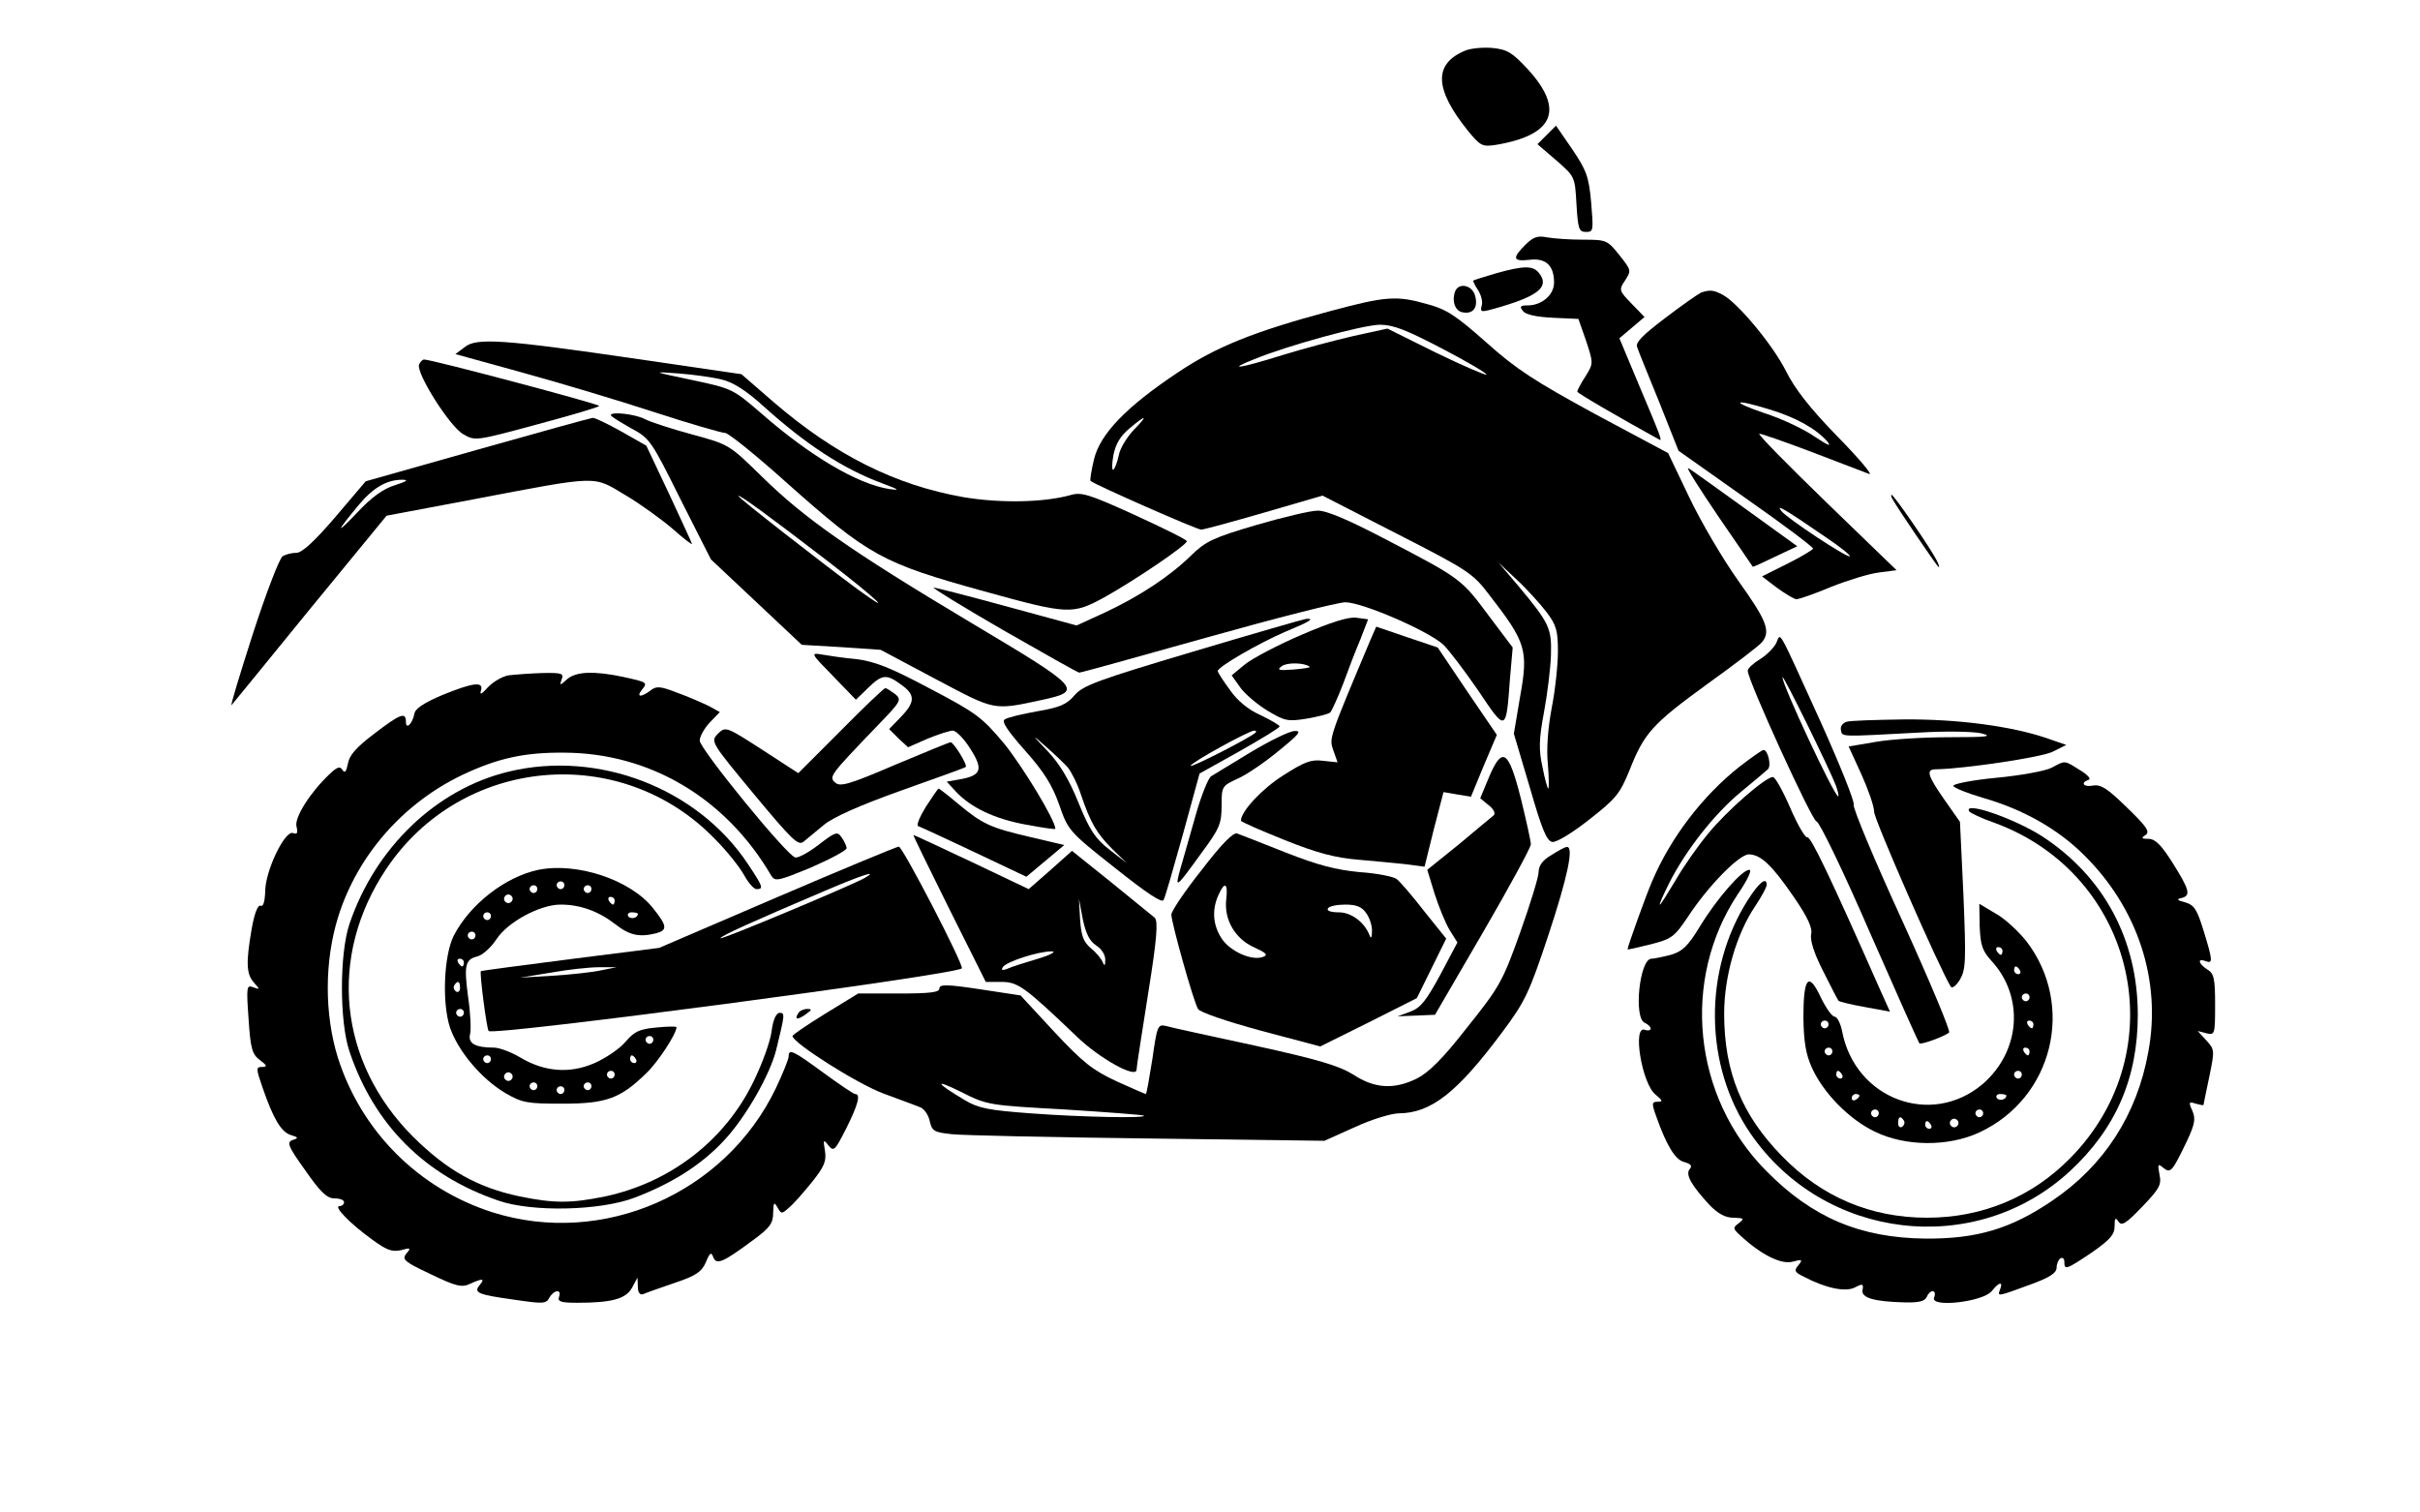 <?xml version="1.0" standalone="no"?>
<!DOCTYPE svg PUBLIC "-//W3C//DTD SVG 20010904//EN"
 "http://www.w3.org/TR/2001/REC-SVG-20010904/DTD/svg10.dtd">
<svg version="1.0" xmlns="http://www.w3.org/2000/svg"
 width="626pt" height="391pt" viewBox="0 0 626 391"
 preserveAspectRatio="xMidYMid meet">

<g transform="translate(0,391) scale(0.1,-0.1)"
fill="#000000"  stroke="none">
<path d="M3790 3779 c-82 -34 -80 -99 7 -207 32 -39 37 -42 71 -37 152 25 180
91 84 196 -41 44 -53 51 -92 55 -25 2 -56 -1 -70 -7z"/>
<path d="M4001 3561 l-24 -24 49 -42 c48 -42 48 -42 52 -114 4 -63 6 -71 25
-71 19 0 19 4 13 76 -6 67 -12 83 -49 138 l-42 61 -24 -24z"/>
<path d="M3946 3277 c-35 -35 -33 -44 11 -39 42 5 63 -15 63 -59 0 -32 -32
-59 -68 -59 -20 0 -22 -3 -12 -15 7 -9 35 -15 78 -17 l65 -3 20 -57 c19 -58
19 -58 -2 -92 -12 -18 -21 -36 -21 -39 0 -4 105 -65 212 -124 9 -5 5 5 -57
152 l-46 110 32 27 33 28 -33 34 c-33 34 -34 36 -17 61 16 25 16 26 -15 65
-31 39 -34 40 -94 40 -35 0 -76 3 -93 6 -24 5 -36 1 -56 -19z"/>
<path d="M3870 3203 c-30 -9 -57 -17 -59 -19 -1 -1 4 -12 12 -24 8 -12 13 -30
10 -40 -5 -19 -3 -19 48 -4 102 30 128 54 99 89 -15 18 -39 18 -110 -2z"/>
<path d="M3764 3156 c-9 -25 0 -51 20 -54 26 -5 40 12 32 42 -7 29 -43 36 -52
12z"/>
<path d="M4400 3153 c-8 -4 -50 -33 -93 -66 -58 -44 -77 -63 -72 -75 3 -10 29
-73 57 -142 l50 -126 174 -123 c96 -67 174 -126 174 -130 0 -3 -30 -21 -66
-39 l-66 -33 38 -29 c22 -16 45 -30 51 -30 7 0 47 14 90 32 43 17 98 34 123
37 l46 6 -181 175 c-99 96 -178 176 -174 178 3 1 64 -20 135 -47 71 -27 138
-53 149 -57 11 -4 -26 40 -82 97 -72 74 -110 123 -133 169 -33 66 -123 175
-163 197 -24 13 -34 14 -57 6z m177 -302 c69 -21 119 -49 149 -82 13 -16 4
-12 -31 11 -27 19 -86 47 -130 61 -91 31 -82 39 12 10z m145 -330 c37 -25 65
-47 63 -50 -6 -5 -161 97 -177 117 -15 19 6 7 114 -67z"/>
<path d="M3440 3105 c-197 -53 -294 -92 -394 -159 -132 -88 -200 -158 -216
-224 -7 -29 -11 -55 -9 -56 11 -10 275 -126 286 -126 7 0 80 20 163 44 l151
44 193 -99 c182 -93 196 -102 237 -156 97 -125 103 -144 81 -266 l-16 -95 41
-138 c32 -111 44 -140 59 -142 11 -1 52 24 95 58 69 54 79 66 104 127 38 97
59 120 202 224 71 51 134 99 141 108 23 28 12 56 -61 158 -40 56 -97 153 -127
216 l-55 115 -189 101 c-156 85 -204 116 -281 185 -78 69 -103 86 -152 99 -80
23 -108 21 -253 -18z m291 -97 c65 -34 116 -64 114 -67 -3 -2 -61 23 -131 57
l-125 62 -87 -19 c-48 -11 -131 -33 -186 -50 -112 -35 -145 -39 -71 -10 88 36
279 88 324 89 35 0 68 -13 162 -62z m-799 -211 c-17 -18 -35 -47 -38 -65 -4
-18 -10 -34 -14 -37 -4 -2 -4 14 0 37 6 30 18 50 42 70 44 37 49 35 10 -5z
m1069 -471 c25 -33 29 -48 29 -101 0 -35 -7 -100 -16 -146 -10 -53 -14 -107
-10 -146 3 -35 3 -63 1 -63 -2 0 -9 25 -15 56 -10 45 -9 72 4 142 9 48 17 115
18 148 2 69 -4 82 -85 179 l-51 60 48 -45 c27 -25 61 -63 77 -84z"/>
<path d="M1202 3012 l-24 -18 174 -48 c95 -26 248 -72 340 -102 92 -30 175
-54 184 -54 8 0 79 -57 157 -127 216 -192 247 -209 514 -283 217 -60 227 -60
310 -15 82 46 213 135 213 145 0 4 -61 34 -135 68 -119 54 -138 60 -167 51
-69 -19 -181 -21 -276 -5 -176 31 -332 109 -491 246 l-83 72 -267 39 c-349 51
-419 56 -449 31z m666 -84 c29 -7 63 -29 106 -68 111 -100 207 -163 310 -201
43 -16 45 -18 16 -14 -82 13 -204 85 -330 195 -74 64 -76 65 -180 87 -104 22
-104 22 -35 17 39 -3 89 -10 113 -16z"/>
<path d="M1084 2967 c-8 -22 79 -160 114 -180 31 -18 32 -18 191 25 89 24 161
45 161 48 0 5 -437 121 -453 120 -4 0 -10 -6 -13 -13z"/>
<path d="M1580 2836 c0 -3 23 -17 51 -33 50 -27 53 -31 129 -184 l79 -156 117
-110 118 -111 102 -6 102 -7 143 -76 c155 -82 147 -81 277 -53 104 23 98 30
-186 199 -313 187 -431 270 -541 378 -84 82 -84 83 -180 109 -52 14 -108 32
-123 40 -25 13 -88 20 -88 10z m563 -379 c126 -97 175 -144 75 -71 -87 64
-308 236 -308 241 0 6 81 -53 233 -170z"/>
<path d="M1236 2747 l-290 -82 -79 -93 c-54 -63 -86 -92 -100 -92 -12 0 -28
-4 -36 -9 -8 -5 -43 -96 -77 -201 -34 -106 -59 -188 -55 -184 4 5 96 117 204
250 l197 240 223 42 c331 63 310 62 395 11 39 -23 94 -63 122 -87 27 -24 50
-42 50 -39 0 2 -27 60 -59 129 l-59 125 -65 37 c-36 20 -69 36 -74 35 -4 0
-138 -37 -297 -82z m-214 -92 c-30 -9 -61 -31 -99 -72 -56 -59 -54 -50 6 22
37 44 72 64 111 64 18 0 13 -4 -18 -14z"/>
<path d="M4445 2574 c49 -71 89 -130 89 -130 1 -1 27 11 58 26 l57 27 -137 99
c-75 54 -140 101 -145 103 -6 2 30 -54 78 -125z"/>
<path d="M4896 2618 c14 -25 108 -163 117 -173 5 -5 4 1 -3 15 -16 32 -111
170 -117 170 -2 0 -1 -6 3 -12z"/>
<path d="M3250 2552 c-112 -33 -131 -42 -169 -79 -55 -54 -134 -106 -224 -148
l-72 -33 -180 49 c-99 27 -184 49 -190 49 -5 0 76 -50 180 -110 105 -60 193
-110 197 -110 4 0 152 41 330 91 178 50 339 91 358 91 44 0 215 -74 254 -110
15 -15 56 -69 91 -120 71 -106 71 -106 81 33 l7 80 -61 81 c-71 96 -74 98
-264 197 -101 53 -158 77 -180 76 -18 0 -89 -17 -158 -37z"/>
<path d="M3367 2268 c-63 -27 -129 -62 -147 -77 l-34 -28 22 -31 c12 -17 44
-44 70 -60 45 -27 53 -29 102 -21 29 5 57 12 61 16 4 4 19 37 33 73 13 36 33
88 45 116 l20 52 -30 4 c-20 3 -65 -11 -142 -44z m21 -83 c2 -2 -17 -5 -43 -7
-38 -3 -43 -1 -29 9 14 10 59 9 72 -2z"/>
<path d="M3085 2224 c-245 -73 -283 -87 -305 -112 -20 -24 -38 -32 -97 -42
-39 -7 -77 -16 -84 -21 -9 -5 7 -29 53 -81 49 -55 70 -89 88 -140 23 -66 25
-69 144 -163 83 -66 122 -92 126 -83 4 7 26 84 50 170 l43 157 104 58 c56 32
103 60 103 64 0 3 -22 16 -49 29 -32 14 -61 38 -80 66 -17 23 -31 45 -31 48 0
11 106 72 173 101 65 27 80 36 55 34 -7 -1 -139 -39 -293 -85z m163 -209 c-13
-13 -168 -92 -168 -86 0 8 149 90 164 91 5 0 7 -2 4 -5z m-486 -90 c9 -11 25
-42 34 -70 25 -74 41 -101 82 -142 l37 -36 -45 35 c-37 29 -51 50 -80 121 -24
60 -49 101 -80 134 -42 44 -42 45 -6 13 22 -19 48 -44 58 -55z"/>
<path d="M3546 2257 c-109 -259 -108 -256 -97 -288 l11 -31 -38 4 c-31 4 -48
-3 -103 -38 -55 -35 -109 -93 -109 -117 0 -3 51 -25 113 -50 85 -34 131 -46
192 -51 44 -4 100 -9 125 -12 l45 -6 24 97 25 96 35 -6 36 -6 33 80 34 80 -77
113 -76 113 -80 27 -79 27 -14 -32z"/>
<path d="M4595 2247 c-6 -12 -24 -31 -42 -42 -18 -11 -32 -24 -32 -30 0 -25
167 -390 178 -390 7 0 69 -128 137 -285 69 -157 127 -287 129 -289 5 -4 65 18
77 28 4 4 -51 135 -122 291 -72 157 -128 291 -125 299 3 7 -36 104 -86 215
-113 248 -102 230 -114 203z m154 -369 c6 -16 8 -28 6 -28 -10 0 -146 291
-144 308 1 9 124 -242 138 -280z"/>
<path d="M2155 2161 l59 -61 31 30 c37 36 48 37 86 9 37 -26 37 -45 -1 -84
l-30 -31 24 -24 25 -23 50 22 c27 11 57 21 66 21 8 0 29 -21 45 -47 34 -53 29
-69 -27 -79 l-34 -6 23 -25 c39 -42 100 -71 181 -86 42 -8 77 -13 77 -11 0 22
-85 162 -133 221 -57 68 -72 79 -192 142 -103 55 -143 70 -190 76 -33 3 -73 9
-90 12 -29 5 -27 2 30 -56z"/>
<path d="M1315 2163 c-16 -3 -40 -17 -53 -31 -15 -17 -22 -21 -18 -9 8 25 -19
22 -100 -11 -47 -20 -70 -35 -72 -48 -5 -26 -22 -43 -22 -21 0 26 -14 21 -82
-31 -46 -35 -64 -55 -68 -77 -4 -21 -8 -26 -14 -17 -6 11 -14 8 -33 -10 -50
-47 -92 -113 -86 -136 4 -17 2 -21 -9 -17 -21 8 -72 -98 -72 -151 -1 -27 -5
-40 -12 -37 -7 3 -16 -20 -23 -60 -15 -87 -14 -117 6 -139 16 -18 16 -18 -2
-12 -17 7 -18 2 -12 -82 5 -76 9 -91 29 -106 19 -14 20 -18 6 -18 -16 0 -16
-4 1 -53 28 -81 48 -115 73 -123 20 -6 21 -8 5 -13 -16 -6 -12 -16 33 -79 39
-56 56 -72 75 -72 14 0 25 -4 25 -10 0 -5 -5 -10 -12 -10 -16 0 27 -45 84 -86
38 -28 52 -33 75 -28 25 7 27 6 14 -9 -12 -15 -5 -21 63 -53 66 -32 81 -35
102 -25 33 15 39 14 25 -3 -17 -20 -5 -25 89 -38 74 -11 83 -11 91 5 12 21 33
23 25 2 -4 -12 5 -15 47 -15 90 0 126 10 142 39 l14 26 1 -24 c0 -14 5 -21 13
-19 6 3 43 16 81 29 57 19 71 29 82 54 10 25 14 27 19 13 8 -21 25 -14 103 44
44 32 52 44 52 71 1 27 2 29 11 14 10 -18 11 -18 31 0 12 10 38 40 59 66 32
40 37 54 33 80 -5 29 -4 31 9 14 14 -17 17 -13 46 44 31 62 38 89 23 89 -4 0
-41 25 -82 55 -79 58 -90 63 -90 42 0 -7 -15 -44 -33 -82 -131 -273 -448 -411
-733 -321 -191 61 -339 209 -400 400 -35 113 -35 250 1 365 50 159 168 293
320 366 93 44 162 59 265 58 222 -1 418 -118 535 -318 10 -16 18 -14 103 21
50 22 92 44 92 50 0 5 -6 18 -13 28 -11 16 -16 14 -59 -19 -26 -20 -53 -35
-61 -33 -22 5 -246 280 -247 302 0 11 12 32 26 47 l26 27 -29 16 c-17 8 -53
24 -81 34 -44 17 -54 18 -69 6 -24 -18 -38 -18 -23 1 16 20 15 20 -48 34 -76
16 -122 14 -145 -6 -19 -17 -20 -17 -14 0 6 15 0 17 -51 16 -31 -1 -70 -4 -87
-6z"/>
<path d="M2175 2020 l-110 -110 -94 61 c-93 60 -94 60 -114 41 -19 -20 -19
-21 93 -156 99 -119 115 -135 129 -123 9 7 32 27 52 43 24 20 91 50 200 89 90
32 166 59 167 61 6 4 -31 64 -39 64 -3 0 -69 -27 -145 -59 -119 -51 -141 -57
-154 -45 -16 15 -13 19 109 146 63 65 64 68 46 83 -11 8 -22 15 -25 15 -3 0
-55 -49 -115 -110z"/>
<path d="M4777 2043 c-10 -3 -17 -12 -15 -21 4 -19 -6 -18 203 -7 66 4 138 3
160 -2 32 -8 15 -10 -80 -10 -66 0 -152 -5 -192 -12 l-71 -12 33 -72 c18 -40
33 -83 33 -97 0 -20 169 -405 198 -452 4 -6 14 2 24 18 15 26 16 48 9 218 l-9
190 -40 57 c-44 63 -49 79 -22 79 70 1 276 31 303 46 l34 17 -52 18 c-92 31
-230 49 -367 48 -72 -1 -139 -3 -149 -6z"/>
<path d="M3235 1964 c-49 -30 -96 -58 -102 -62 -7 -4 -25 -48 -39 -97 -14 -50
-32 -112 -40 -140 -16 -57 -13 -54 55 40 46 62 51 75 51 121 0 50 1 51 42 70
23 10 71 43 106 72 53 43 60 52 41 51 -13 0 -64 -25 -114 -55z"/>
<path d="M4500 1927 c-95 -75 -178 -183 -226 -296 -14 -31 -64 -170 -64 -177
0 -1 27 5 59 13 55 14 62 19 97 71 53 81 133 162 158 162 31 -1 59 -27 116
-110 37 -54 49 -81 45 -97 -3 -15 7 -48 31 -95 20 -40 38 -75 40 -77 2 -2 33
-10 68 -16 l65 -12 -23 51 c-134 303 -182 403 -191 400 -5 -2 -25 32 -44 76
-19 44 -39 80 -45 80 -19 0 -119 -87 -167 -146 -26 -31 -64 -85 -84 -120 -21
-35 -39 -64 -41 -64 -3 0 9 26 25 58 43 84 116 177 185 234 34 28 65 54 69 58
10 9 0 50 -11 50 -4 0 -32 -20 -62 -43z"/>
<path d="M3851 1898 l-22 -53 22 -18 c13 -10 18 -21 13 -26 -5 -4 -46 -38 -90
-75 l-82 -66 19 -62 c11 -34 28 -76 39 -94 l20 -32 -44 -83 c-37 -68 -51 -86
-78 -96 l-33 -12 49 2 48 2 124 213 c68 117 124 220 124 228 0 8 -12 62 -26
119 -32 126 -48 136 -83 53z"/>
<path d="M5307 1924 c-15 -8 -79 -20 -143 -26 -63 -6 -113 -16 -111 -21 1 -5
36 -19 77 -31 104 -30 192 -80 259 -146 141 -138 203 -327 168 -512 -29 -161
-114 -293 -247 -383 -108 -74 -197 -100 -330 -99 -168 2 -292 54 -411 175
-190 191 -221 495 -73 717 24 35 37 62 29 62 -19 0 -85 -76 -128 -147 -31 -51
-45 -64 -75 -73 -20 -5 -43 -10 -50 -10 -31 0 -47 -155 -17 -166 8 -4 15 -10
15 -15 0 -4 -7 -6 -15 -3 -33 13 -8 -140 28 -168 18 -15 19 -18 5 -18 -15 0
-16 -4 -4 -37 27 -77 50 -114 73 -119 17 -5 21 -10 14 -18 -12 -14 4 -42 52
-94 22 -22 40 -32 61 -32 28 -1 29 -2 14 -14 -16 -12 -16 -14 5 -33 53 -49
104 -74 133 -67 26 7 28 6 16 -9 -12 -14 -10 -18 15 -30 57 -30 108 -40 132
-27 19 10 22 9 19 -7 -4 -20 29 -30 108 -32 38 -1 53 3 58 14 3 8 10 15 15 15
6 0 8 -7 4 -17 -10 -26 126 -11 149 17 19 24 30 26 22 5 -8 -20 -7 -19 75 11
53 19 71 31 71 45 0 10 5 21 10 24 6 3 10 -1 10 -9 0 -22 4 -21 71 24 47 33
59 46 59 68 0 21 2 24 10 12 8 -12 19 -6 61 38 45 47 51 57 45 84 -5 27 -4 29
10 17 19 -15 23 -10 61 69 21 45 23 58 14 79 -10 22 -9 24 9 18 11 -3 20 -5
20 -3 0 2 7 34 15 73 14 68 14 70 -8 94 l-22 24 23 -6 c21 -5 22 -3 22 74 0
68 -3 81 -20 91 -23 15 -27 30 -5 22 20 -8 19 1 -5 79 -17 55 -24 66 -48 73
-20 5 -23 8 -9 11 25 6 21 21 -23 91 -29 46 -45 62 -62 62 -19 0 -20 2 -8 10
12 8 4 21 -48 71 -50 49 -67 60 -87 57 -25 -5 -35 7 -12 15 7 2 -3 13 -23 25
-41 26 -37 25 -73 6z"/>
<path d="M1316 1914 c-187 -45 -345 -196 -412 -394 -26 -77 -26 -253 0 -330
64 -190 195 -321 386 -386 87 -30 263 -26 352 8 97 37 173 85 232 149 55 59
118 169 134 234 22 90 23 95 9 95 -9 0 -17 -17 -21 -47 -3 -26 -24 -84 -46
-129 -74 -154 -216 -263 -385 -299 -88 -18 -132 -18 -220 0 -110 23 -189 68
-276 154 -194 194 -221 467 -70 693 195 292 608 329 851 77 31 -31 64 -73 75
-93 11 -20 25 -36 32 -36 19 0 17 6 -23 66 -130 195 -386 294 -618 238z"/>
<path d="M2395 1823 c-16 -26 -25 -48 -20 -50 6 -2 71 -32 145 -67 l135 -64
49 41 49 41 -89 21 c-103 24 -122 33 -186 86 -26 22 -48 39 -50 39 -2 0 -16
-21 -33 -47z"/>
<path d="M5094 1811 c3 -4 32 -18 64 -29 368 -134 471 -591 197 -868 -99 -101
-228 -154 -370 -154 -145 0 -272 53 -375 159 -104 106 -150 218 -150 369 0 97
32 207 81 279 16 24 29 48 29 54 0 22 -20 6 -48 -38 -117 -183 -114 -430 6
-605 190 -277 582 -323 826 -98 119 110 176 241 176 405 0 194 -88 358 -248
462 -72 46 -205 92 -188 64z"/>
<path d="M3108 1659 c-43 -54 -78 -106 -78 -115 0 -20 57 -224 69 -244 4 -8
73 -32 162 -56 l154 -41 125 62 125 63 38 77 38 77 -57 71 c-31 40 -63 77 -71
83 -7 6 -50 15 -96 18 -62 6 -108 18 -192 51 -60 24 -117 46 -125 49 -10 3
-40 -27 -92 -95z m64 -76 c-6 -52 23 -102 73 -124 30 -14 36 -19 23 -24 -30
-12 -88 15 -109 49 -22 35 -24 74 -7 111 16 36 25 31 20 -12z m362 -35 c9 -12
16 -34 15 -48 0 -15 -3 -19 -6 -10 -13 34 -47 60 -80 60 -20 0 -32 4 -28 10 3
6 24 10 45 10 29 0 43 -6 54 -22z"/>
<path d="M2455 1560 l95 -190 40 0 c43 0 60 -12 195 -141 60 -58 155 -110 155
-86 0 7 14 95 30 197 23 143 26 187 17 196 -7 6 -58 47 -113 92 l-101 81 -56
-50 -56 -49 -147 70 c-81 38 -149 70 -151 70 -2 0 40 -85 92 -190z m381 -96
c14 -9 24 -25 23 -38 0 -14 -2 -16 -6 -6 -3 8 -16 25 -30 36 -21 18 -26 33
-29 75 l-3 54 10 -53 c8 -38 18 -57 35 -68z m-151 -34 c-33 -10 -69 -21 -79
-26 -13 -5 -17 -4 -12 4 8 14 91 41 126 41 14 0 -1 -9 -35 -19z"/>
<path d="M2010 1589 l-305 -131 -229 -29 c-126 -16 -230 -30 -232 -31 -4 -4
15 -150 20 -155 13 -13 1206 145 1224 162 7 6 -153 315 -163 315 -5 0 -147
-59 -315 -131z m227 50 c-33 -19 -370 -160 -373 -156 -4 4 87 45 266 121 100
43 145 57 107 35z m-682 -239 c-22 -5 -78 -11 -125 -14 l-85 -5 80 13 c44 8
100 14 125 14 l45 0 -40 -8z"/>
<path d="M4013 1698 c-23 -13 -33 -28 -33 -44 0 -13 -22 -84 -48 -157 -45
-126 -53 -140 -137 -245 -63 -81 -100 -117 -130 -132 -59 -29 -109 -26 -164
10 -37 23 -90 39 -254 75 -115 25 -218 47 -231 51 -21 5 -23 0 -35 -85 -8 -50
-15 -91 -17 -91 -2 0 -36 15 -76 33 -62 29 -86 48 -161 128 l-87 94 -105 16
c-86 13 -105 13 -105 2 0 -10 -24 -13 -105 -13 l-105 0 -85 -52 c-47 -29 -85
-55 -85 -58 1 -18 168 -124 236 -149 43 -16 87 -32 96 -36 9 -4 20 -20 23 -35
6 -26 11 -29 58 -34 29 -3 257 -8 507 -11 l456 -6 78 35 c43 20 95 36 115 36
83 1 150 53 267 210 58 78 69 99 119 250 50 151 67 231 48 229 -5 0 -23 -10
-40 -21z m-1258 -658 c110 -7 202 -14 204 -16 7 -7 -159 -4 -293 6 -108 8
-135 13 -170 34 -76 45 -82 57 -11 22 69 -35 72 -35 270 -46z"/>
<path d="M1393 1660 c-86 -18 -177 -89 -219 -170 -26 -51 -31 -174 -10 -238
21 -61 81 -133 144 -170 43 -25 56 -27 147 -27 113 0 150 13 218 80 30 29 77
101 77 118 0 2 -24 2 -52 -1 -44 -4 -57 -10 -80 -37 -15 -18 -51 -42 -80 -55
-64 -28 -130 -23 -193 15 -24 14 -54 25 -67 25 -49 0 -68 11 -62 35 3 12 1 55
-5 95 -11 83 -8 98 24 106 13 3 35 23 49 44 29 45 113 90 166 90 51 0 98 -17
142 -51 37 -29 62 -34 106 -23 29 8 28 19 -9 65 -58 73 -196 119 -296 99z m67
-40 c0 -5 -4 -10 -10 -10 -5 0 -10 5 -10 10 0 6 5 10 10 10 6 0 10 -4 10 -10z
m-70 -10 c0 -5 -4 -10 -10 -10 -5 0 -10 5 -10 10 0 6 5 10 10 10 6 0 10 -4 10
-10z m140 0 c0 -5 -4 -10 -10 -10 -5 0 -10 5 -10 10 0 6 5 10 10 10 6 0 10 -4
10 -10z m-206 -31 c-3 -5 -10 -7 -15 -3 -5 3 -7 10 -3 15 3 5 10 7 15 3 5 -3
7 -10 3 -15z m266 1 c0 -5 -2 -10 -4 -10 -3 0 -8 5 -11 10 -3 6 -1 10 4 10 6
0 11 -4 11 -10z m-320 -40 c0 -5 -4 -10 -10 -10 -5 0 -10 5 -10 10 0 6 5 10
10 10 6 0 10 -4 10 -10z m380 6 c0 -11 -19 -15 -25 -6 -3 5 1 10 9 10 9 0 16
-2 16 -4z m-420 -56 c0 -5 -4 -10 -10 -10 -5 0 -10 5 -10 10 0 6 5 10 10 10 6
0 10 -4 10 -10z m-30 -70 c0 -5 -2 -10 -4 -10 -3 0 -8 5 -11 10 -3 6 -1 10 4
10 6 0 11 -4 11 -10z m-10 -66 c0 -8 -5 -12 -10 -9 -6 4 -8 11 -5 16 9 14 15
11 15 -7z m10 -64 c0 -5 -4 -10 -10 -10 -5 0 -10 5 -10 10 0 6 5 10 10 10 6 0
10 -4 10 -10z m490 -70 c0 -5 -4 -10 -10 -10 -5 0 -10 5 -10 10 0 6 5 10 10
10 6 0 10 -4 10 -10z m-420 -50 c0 -5 -4 -10 -10 -10 -5 0 -10 5 -10 10 0 6 5
10 10 10 6 0 10 -4 10 -10z m375 0 c3 -5 1 -10 -4 -10 -6 0 -11 5 -11 10 0 6
2 10 4 10 3 0 8 -4 11 -10z m-321 -51 c-3 -5 -10 -7 -15 -3 -5 3 -7 10 -3 15
3 5 10 7 15 3 5 -3 7 -10 3 -15z m266 11 c0 -5 -4 -10 -10 -10 -5 0 -10 5 -10
10 0 6 5 10 10 10 6 0 10 -4 10 -10z m-200 -30 c0 -5 -4 -10 -10 -10 -5 0 -10
5 -10 10 0 6 5 10 10 10 6 0 10 -4 10 -10z m140 0 c0 -5 -4 -10 -10 -10 -5 0
-10 5 -10 10 0 6 5 10 10 10 6 0 10 -4 10 -10z m-70 -10 c0 -5 -4 -10 -10 -10
-5 0 -10 5 -10 10 0 6 5 10 10 10 6 0 10 -4 10 -10z"/>
<path d="M5121 1514 c2 -49 7 -64 30 -89 86 -93 76 -234 -22 -319 -133 -113
-331 -39 -364 137 -4 20 -13 37 -19 37 -7 0 -23 23 -36 50 -32 68 -45 52 -45
-53 1 -61 6 -94 22 -129 30 -66 96 -133 162 -165 79 -39 191 -40 272 -2 190
89 248 328 121 494 -21 26 -56 59 -80 72 l-42 25 1 -58z m59 -64 c0 -5 -2 -10
-4 -10 -3 0 -8 5 -11 10 -3 6 -1 10 4 10 6 0 11 -4 11 -10z m45 -50 c3 -5 1
-10 -4 -10 -6 0 -11 5 -11 10 0 6 2 10 4 10 3 0 8 -4 11 -10z m25 -70 c0 -5
-4 -10 -10 -10 -5 0 -10 5 -10 10 0 6 5 10 10 10 6 0 10 -4 10 -10z m-520 -70
c0 -5 -4 -10 -10 -10 -5 0 -10 5 -10 10 0 6 5 10 10 10 6 0 10 -4 10 -10z
m530 0 c0 -5 -2 -10 -4 -10 -3 0 -8 5 -11 10 -3 6 -1 10 4 10 6 0 11 -4 11
-10z m-520 -70 c0 -5 -4 -10 -10 -10 -5 0 -10 5 -10 10 0 6 5 10 10 10 6 0 10
-4 10 -10z m510 0 c0 -5 -2 -10 -4 -10 -3 0 -8 5 -11 10 -3 6 -1 10 4 10 6 0
11 -4 11 -10z m-485 -60 c3 -5 1 -10 -4 -10 -6 0 -11 5 -11 10 0 6 2 10 4 10
3 0 8 -4 11 -10z m465 0 c0 -5 -4 -10 -10 -10 -5 0 -10 5 -10 10 0 6 5 10 10
10 6 0 10 -4 10 -10z m-420 -54 c0 -3 -4 -8 -10 -11 -5 -3 -10 -1 -10 4 0 6 5
11 10 11 6 0 10 -2 10 -4z m380 0 c0 -11 -19 -15 -25 -6 -3 5 1 10 9 10 9 0
16 -2 16 -4z m-330 -46 c0 -5 -4 -10 -10 -10 -5 0 -10 5 -10 10 0 6 5 10 10
10 6 0 10 -4 10 -10z m270 0 c0 -5 -4 -10 -10 -10 -5 0 -10 5 -10 10 0 6 5 10
10 10 6 0 10 -4 10 -10z m-205 -19 c3 -5 1 -12 -5 -16 -5 -3 -10 1 -10 9 0 18
6 21 15 7z m139 -12 c-3 -5 -10 -7 -15 -3 -5 3 -7 10 -3 15 3 5 10 7 15 3 5
-3 7 -10 3 -15z m-69 1 c3 -5 1 -10 -4 -10 -6 0 -11 5 -11 10 0 6 2 10 4 10 3
0 8 -4 11 -10z"/>
<path d="M2065 1289 c-11 -17 -2 -18 19 -3 17 12 17 14 4 14 -9 0 -20 -5 -23
-11z"/>
</g>
</svg>
